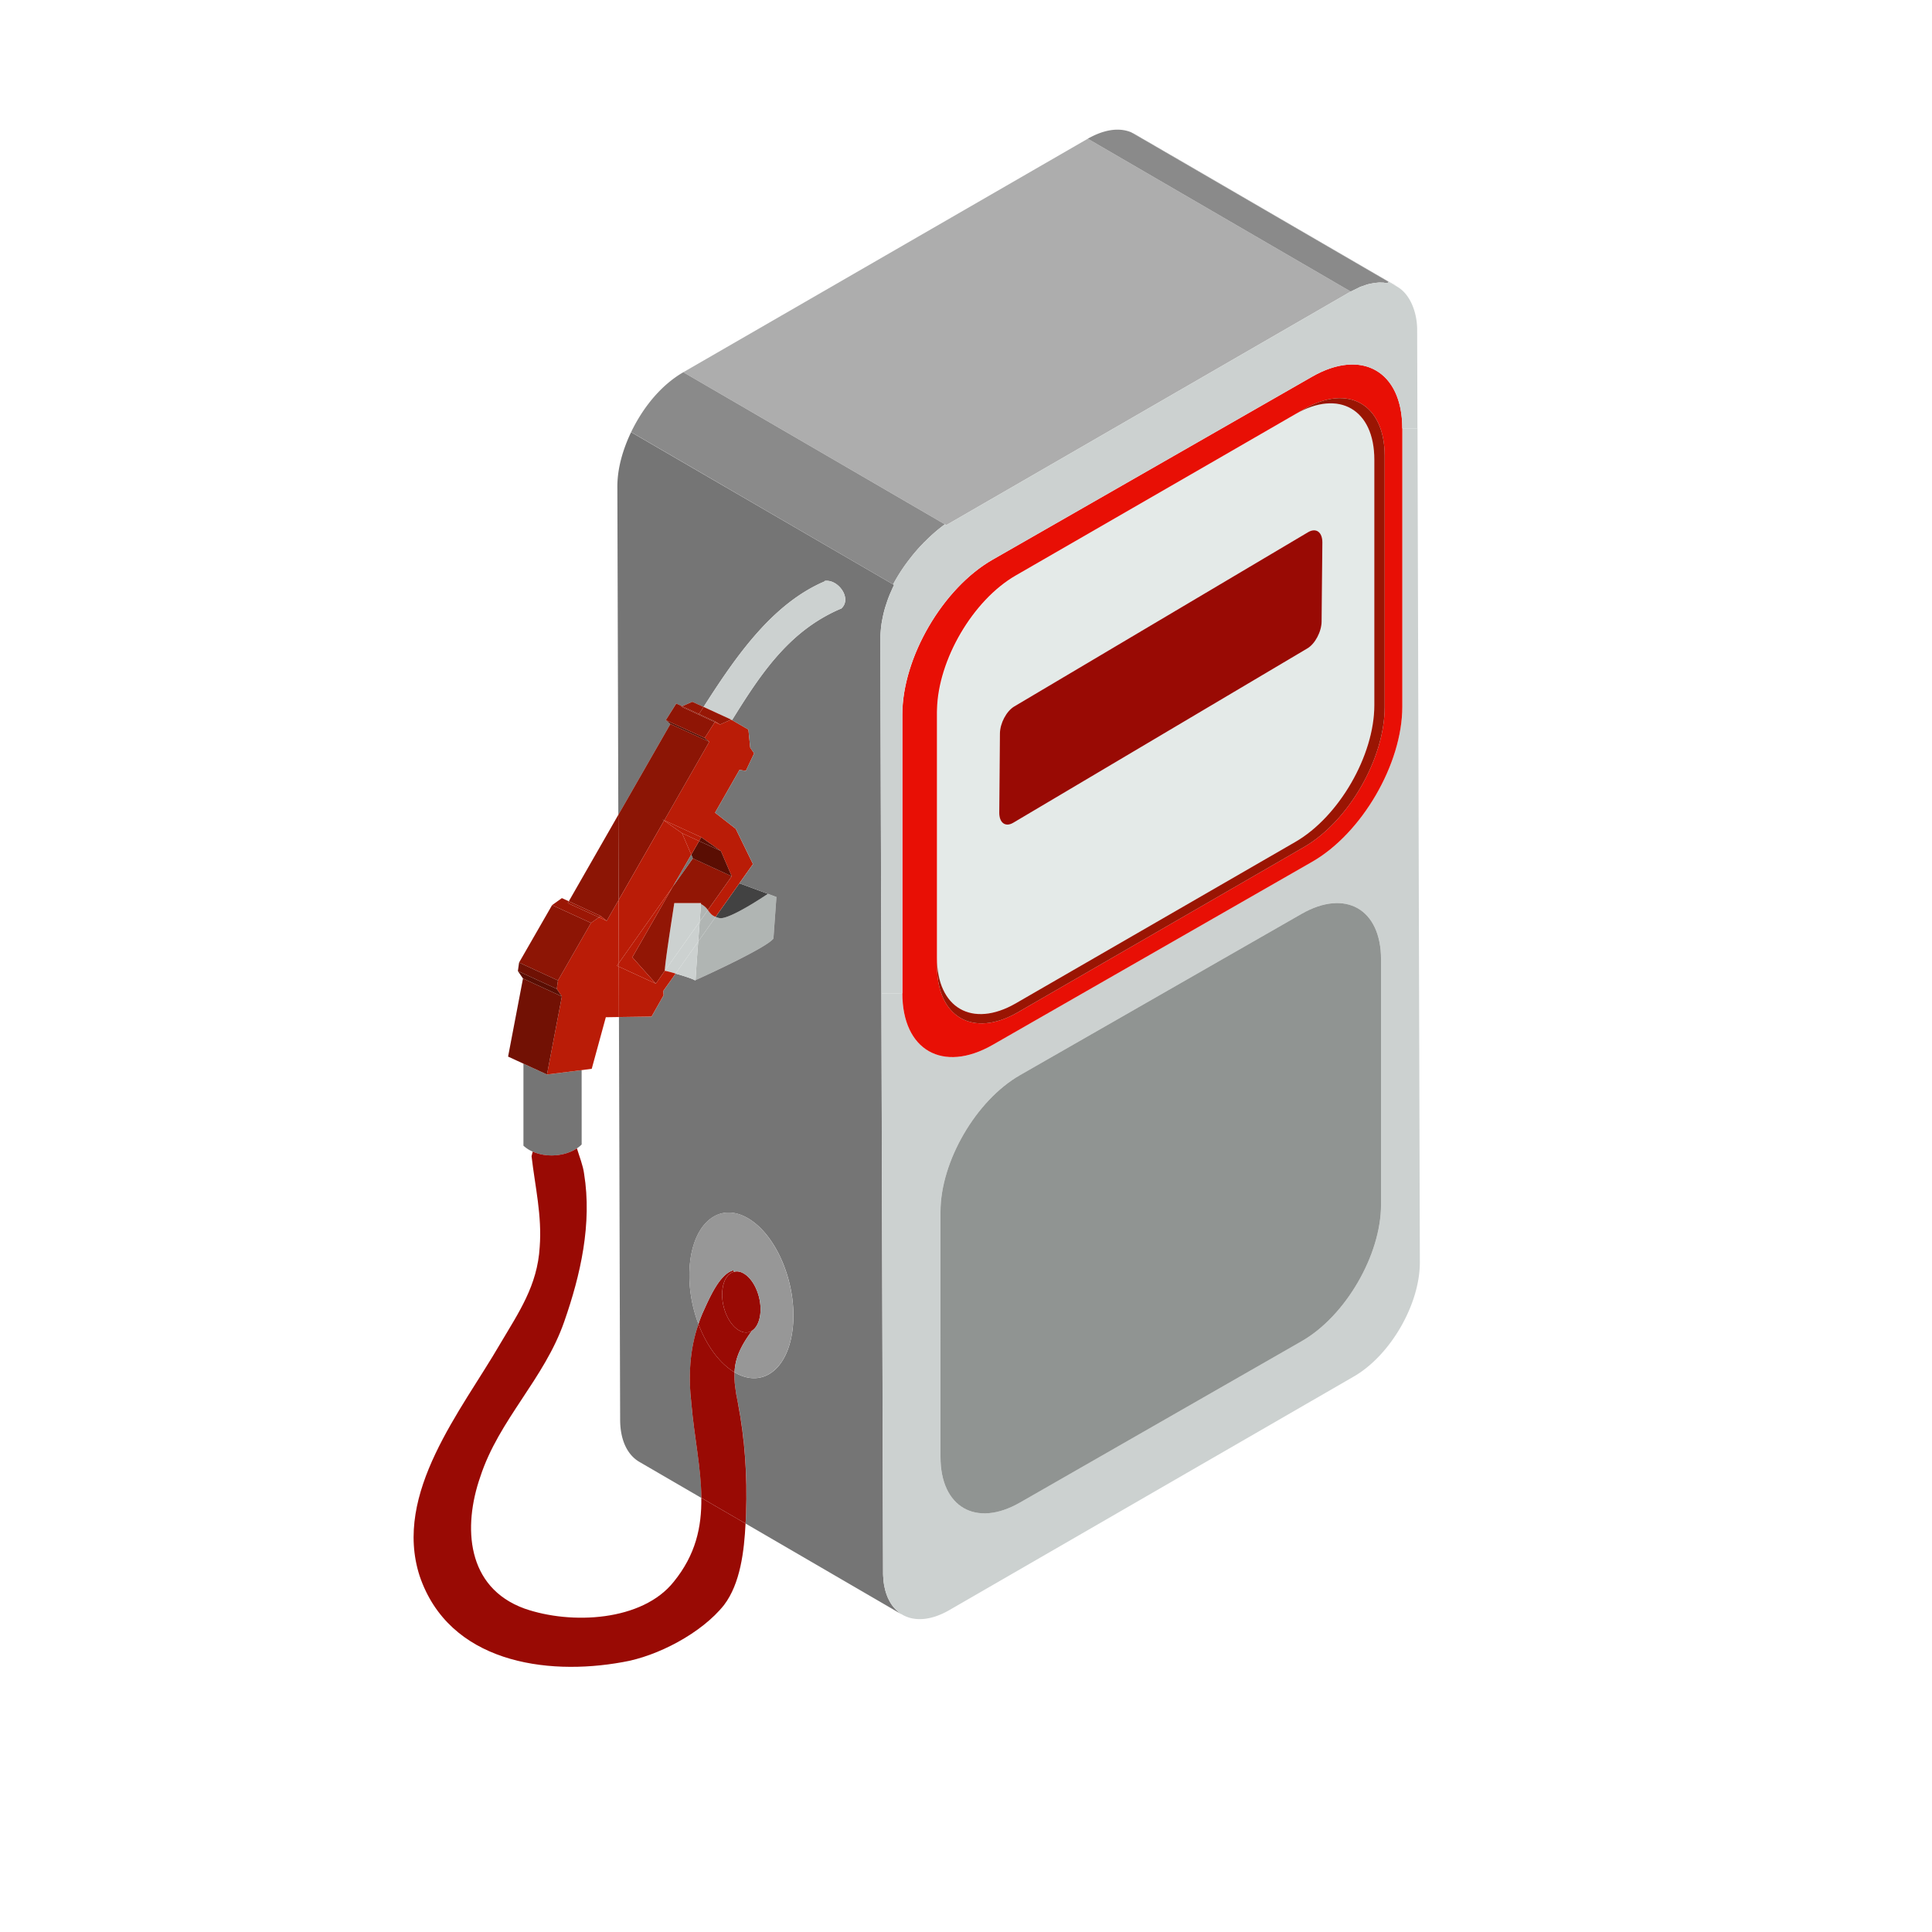 <svg id="Layer_1" data-name="Layer 1" xmlns="http://www.w3.org/2000/svg" viewBox="0 0 2020 2020"><defs><style>.cls-1{fill:#b0b5b3;}.cls-2{fill:#ccd1d0;}.cls-3{fill:#424242;}.cls-4{fill:#ba1c07;}.cls-5{fill:#921605;}.cls-6{fill:#757575;}.cls-7{fill:#990a04;}.cls-8{fill:#b6bbba;}.cls-9{fill:#909492;}.cls-10{fill:#e4eae8;}.cls-11{fill:#adadad;}.cls-12{fill:#979797;}.cls-13{fill:#8a8a8a;}.cls-14{fill:#e80f05;}.cls-15{fill:#9a1503;}.cls-16{fill:#971705;}.cls-17{fill:#8f1505;}.cls-18{fill:#8c1505;}.cls-19{fill:#5a0e03;}.cls-20{fill:#9b1705;}.cls-21{fill:#8d1505;}.cls-22{fill:#6f1104;}.cls-23{fill:#721104;}</style></defs><path class="cls-1" d="M740.11,951.5l-8.6,12.2c.5-6.34,1-12.58,1.38-18.44A18.91,18.91,0,0,1,740.11,951.5Z"/><path class="cls-1" d="M730,984.47l18.23-25.85A19.09,19.09,0,0,0,752.8,960c7.61.68,29.05-11.41,50.11-25.46l8.88,3.31-3.12,43.41c-6.73,9.45-73.73,40.09-81.43,43.5C727.93,1012.85,728.89,998.81,730,984.47Z"/><path class="cls-2" d="M733,944.21a4.64,4.64,0,0,1-.09,1,11.24,11.24,0,0,0-2.34-1Z"/><path class="cls-2" d="M730.55,944.21a11.24,11.24,0,0,1,2.34,1c-.38,5.86-.88,12.1-1.38,18.44L695.15,1015h-.1c.41-10.24,7.82-56.46,9.94-70.78Z"/><path class="cls-3" d="M802.91,934.54c-21.06,14.05-42.5,26.14-50.11,25.46a19.09,19.09,0,0,1-4.59-1.38l24.87-35.11Z"/><path class="cls-1" d="M748.21,958.62,730,984.47c.48-7,1.07-14,1.53-20.77l8.6-12.2C742.25,954.34,743.82,957,748.21,958.62Z"/><path class="cls-4" d="M741.58,775.57l-4.79-4L747.33,755l5.47,2.53,11.7-5.15.88.48,17.14,9.95,1.86,18.83,4.11,6L779.8,806l-6.62-1.07L747.63,849.7l21.64,16.87,18,36.87-14.23,20.07-24.87,35.11c-4.39-1.64-6-4.28-8.1-7.12l25-35.29-11.31-26.42-20.58-14.44L694.56,857.7Z"/><path class="cls-5" d="M733,944.21H705c-2.12,14.32-9.53,60.54-9.94,70.78h.1l-9.46,13.47-24.57-27.6L703.44,927l20.95-29.54,40.68,18.72-25,35.29a18.91,18.91,0,0,0-7.22-6.24A4.64,4.64,0,0,0,733,944.21Z"/><path class="cls-6" d="M608.16,1196.59a28,28,0,0,1-5,4.08c-12.89,8.5-32,9.78-46.23,3.42a34.16,34.16,0,0,1-9.65-6.22v-85.74l24.59,11.31,36.26-4.57Z"/><path class="cls-7" d="M733.27,1566.1l46.25,26.82c-1.46,28.68-5.37,62.71-22.54,85.25-23.21,29.25-69.55,53.63-106.1,59.68-80.46,14.63-181.61,0-212.13-90.11-28-86.62,43.9-173.21,84.17-242.64,19.51-33,39-61,41.36-101.23,2.53-32.88-4.88-63.4-8.5-95l1.18-4.79c14.23,6.36,33.34,5.08,46.23-3.42,2.62,8.69,6.43,18,7.5,26.44,8.5,52.37-3.7,106-20.77,154.77-20.76,59.78-68.27,102.42-87.76,162.2-18.24,52.36-14.63,115.74,46.3,137.8,48.79,17,123.1,13.35,156-28.09C727.43,1625.51,733.68,1596.54,733.27,1566.1Z"/><path class="cls-6" d="M726.64,1025.05h.12a1.16,1.16,0,0,1,.48-.29c7.7-3.41,74.7-34,81.43-43.5l3.12-43.41-8.88-3.31-29.83-11,14.23-20.07-18-36.87L747.63,849.7l25.55-44.77L779.8,806l8.69-18.32-4.11-6-1.86-18.83-17.14-9.95c30.21-48.66,59.78-93.52,113.89-116.55l.1.11c12.19-10.53-3.31-31.51-17.25-29l.09.39C806.53,631.63,768.39,688,735.63,739.1l-11.8-5.36-10.64,4.67L707,735.58,696.12,753l4.79,4-54.43,95-1-343.2c0-19.69,6-39.31,14.36-56.95L933.8,611l1,.59c-.9,1.86-1.86,3.81-2.64,5.75a102.33,102.33,0,0,0-5.27,13.57,97,97,0,0,0-4,14.8c-.46,2.35-.94,4.58-1.26,6.93a5.05,5.05,0,0,1-.18,1.19c-.3,2.33-.49,4.76-.68,7.11-.2,2.54-.31,5.06-.31,7.59l1.09,370.12,1.76,605.24a53.21,53.21,0,0,0,.38,7,27.82,27.82,0,0,0,.48,4.87,26.76,26.76,0,0,0,.79,4.19,50.48,50.48,0,0,0,2.81,9.27,23.27,23.27,0,0,0,1.78,3.8,34.42,34.42,0,0,0,6.13,8.89,27.8,27.8,0,0,0,2.83,2.72,8.71,8.71,0,0,0,1.08,1c1,.76,2,1.47,3.12,2.23l-163.15-94.89c.28-3.79.38-7.5.57-11.11,1.26-39-1.27-76.74-8.48-114.5-2.74-13.06-4.1-23.22-3.61-32.47,29,17.06,55.9-2.91,60.76-45.84,5-43.88-15-94.89-44.67-114s-57.64.78-62.61,44.57c-2.44,21.44,1.07,44.56,8.77,64.84-9.25,26.73-10.63,54.34-7.41,82.9,3,35.12,10.24,67.69,10.43,98.79l-64.74-37.63c-12.48-7.22-20.19-22.63-20.19-44.38l-1.25-420.73,34.12-.48,12.58-22.25-.4-4.46,13-18.24C715.33,1020.47,725.27,1023.78,726.64,1025.05Z"/><path class="cls-2" d="M706.37,1017.93,730,984.47c-1.09,14.34-2.05,28.38-2.74,40.29a1.16,1.16,0,0,0-.48.29h-.12C725.27,1023.78,715.33,1020.47,706.37,1017.93Z"/><path class="cls-2" d="M695.15,1015l36.36-51.29c-.46,6.82-1,13.75-1.53,20.77l-23.61,33.46A109,109,0,0,0,695.15,1015Z"/><path class="cls-2" d="M1482.07,447.89l2.45,871.88c.08,44-30.81,97.42-69.06,119.45L992.6,1683.43c-19.32,11.12-36.78,12.1-49.34,4.67a40.25,40.25,0,0,1-3.71-2.52,8.71,8.71,0,0,1-1.08-1,20.59,20.59,0,0,1-2.83-2.72,34.42,34.42,0,0,1-6.13-8.89,23.27,23.27,0,0,1-1.78-3.8,50.48,50.48,0,0,1-2.81-9.27c-.29-1.36-.6-2.72-.79-4.19a27.82,27.82,0,0,1-.48-4.87,53.21,53.21,0,0,1-.38-7l-1.76-605.24,21.94-.09c0,59.58,42.24,83.75,94.31,54l334.1-191.45c52.08-29.85,94.32-102.4,94.32-162.09V447.89Zm-38.14,811.69V1003.11c0-52.66-37.15-73.93-83.08-47.61l-294.43,168.64c-45.82,26.23-83.08,90.2-83.08,142.76v256.48c0,52.58,37.26,73.94,83.08,47.6l294.43-168.63C1406.78,1376.14,1443.93,1312.16,1443.93,1259.58Z"/><path class="cls-8" d="M1461.12,299.86a22.71,22.71,0,0,0-3.42-1.78c.78.3,1.55.69,2.33,1.07A12.46,12.46,0,0,1,1461.12,299.86Z"/><path class="cls-9" d="M1443.93,1003.11v256.47c0,52.58-37.15,116.56-83.08,142.77L1066.42,1571c-45.82,26.34-83.08,5-83.08-47.6V1266.9c0-52.56,37.26-116.53,83.08-142.76L1360.85,955.5C1406.78,929.18,1443.93,950.45,1443.93,1003.11Z"/><path class="cls-10" d="M1436.92,480.57V737.34c0,52.58-37,116.55-82.51,142.88L1062,1049c-45.53,26.23-82.39,5-82.39-47.7V744.67c0-1,0-1.87.08-2.83,2.26-52.87,39.11-115.19,84.36-141.23l208.23-120.23,82.1-47.41C1400,406.65,1436.92,428,1436.92,480.57Zm-55.11,169.21.79-82.72c0-10.74-6.53-15.49-14.73-10.74l-307.39,182.3c-8.19,4.87-14.93,17.54-15,28.28l-.69,82.68c-.11,10.74,6.43,15.53,14.63,10.65L1366.9,678C1375,673.18,1381.72,660.5,1381.81,649.78Z"/><polygon class="cls-11" points="987.93 548.16 714.45 389.18 1137.32 145.05 1412.24 304.82 989.37 549.03 987.93 548.16"/><path class="cls-7" d="M1382.6,567.06l-.79,82.72c-.09,10.72-6.83,23.4-14.91,28.18L1059.41,860.23c-8.2,4.88-14.74.09-14.63-10.65l.69-82.68c.08-10.74,6.82-23.41,15-28.28l307.39-182.3C1376.07,551.57,1382.6,556.32,1382.6,567.06Z"/><path class="cls-12" d="M1222.87,161.36l.86.58C1223.44,161.73,1223.14,161.55,1222.87,161.36Z"/><path class="cls-12" d="M1186.57,140.3c-.1-.09,1.78,1,9,5.25a.81.81,0,0,1,.38.21c3,1.74,6.15,3.5,9.19,5.26,1.55,1,3,1.75,4.27,2.53,4,2.26,6.84,3.91,5.86,3.43,2.53,1.45,5.07,2.93,7.62,4.38.27.19.57.37.86.58a11,11,0,0,1,1.38.69Q1342.7,231,1460,299.15c-.78-.38-1.55-.77-2.33-1.07l-6-3.49L1183.56,138.81A16.86,16.86,0,0,1,1186.57,140.3Z"/><path class="cls-13" d="M1183.56,138.81l268.09,155.78-.89,1.46a15.79,15.79,0,0,1-2.83-.29,5.64,5.64,0,0,0-1.84-.31h-1.65a17.18,17.18,0,0,0-4.3.1l-2.05.21a8,8,0,0,0-1.17.1.37.37,0,0,1-.29.09h-.4c-.1,0-.1,0-.19.1-.48.1-1.07.19-1.65.28l-2.74.58a3.18,3.18,0,0,0-.78.21,1.81,1.81,0,0,0-.67.1h-.1a9.05,9.05,0,0,1-1.47.49l-5,1.75c-.59.19-1.17.4-1.65.59a3.27,3.27,0,0,0-.78.4.78.78,0,0,0-.29.17l-8.69,4.2L1137.32,145.05c13.37-7.68,30.43-13,45.44-6.7Z"/><path class="cls-10" d="M1062,601.7l210.28-121.32L1064.08,600.61c-45.25,26-82.1,88.36-84.36,141.23C980.9,689.76,1017.27,627.53,1062,601.7Z"/><path class="cls-14" d="M979.64,1009.73c0,53.84,37.72,75.69,84.44,48.75l299.2-172.79c46.64-26.92,84.46-92.48,84.46-146.3V476.57c0-53.85-37.82-75.69-84.46-48.77l-8.87,5.17-82.1,47.41L1062,601.7c-44.76,25.83-81.13,88.06-82.31,140.14-.08,1-.08,1.84-.08,2.83v265.06Zm392.22-108.64-334.1,191.45c-52.07,29.72-94.31,5.55-94.31-54V747.29c0-59.68,42.24-132.23,94.31-162.08l334.1-191.34c52.08-29.85,94.32-5.66,94.32,54V739C1466.18,798.69,1423.94,871.24,1371.86,901.09Z"/><path class="cls-15" d="M1363.28,885.69l-299.2,172.79c-46.72,26.94-84.44,5.09-84.44-48.75v-8.39c0,52.66,36.86,73.93,82.39,47.7l292.38-168.82c45.54-26.33,82.51-90.3,82.51-142.88V480.57c0-52.56-37-73.92-82.51-47.6l8.87-5.17c46.64-26.92,84.46-5.08,84.46,48.77V739.39C1447.74,793.21,1409.92,858.77,1363.28,885.69Z"/><path class="cls-13" d="M714.45,389.18l273.48,159a168.22,168.22,0,0,0-20.68,17.94,17.44,17.44,0,0,0-2.43,2.43c-2.36,2.34-4.59,4.77-6.74,7.32-2.05,2.33-4,4.67-5.76,7A183.13,183.13,0,0,0,933.8,611L659.86,451.79C671.85,426.94,690.27,403.22,714.45,389.18Z"/><path class="cls-8" d="M939.55,1685.58a40.25,40.25,0,0,0,3.71,2.52,1.61,1.61,0,0,0-.59-.29C941.59,1687.05,940.52,1686.34,939.55,1685.58Z"/><path class="cls-8" d="M941.31,599.34c-.1.1-.1.21-.21.31C941.1,599.55,941.21,599.44,941.31,599.34Z"/><path class="cls-8" d="M941.1,599.65l-.39.58C940.91,599.94,941,599.73,941.1,599.65Z"/><path class="cls-2" d="M1455.65,297.41c-.58-.19-1.07-.38-1.67-.58a15.41,15.41,0,0,0-2.24-.5A23.71,23.71,0,0,1,1455.65,297.41ZM937.21,606.77a.28.28,0,0,1,.1-.19A.28.28,0,0,0,937.21,606.77Zm4.1-7.43c-.1.1-.21.21-.21.31s-.19.29-.39.58l.39-.58C941.21,599.55,941.21,599.44,941.31,599.34Zm-19.8,439.26-1.09-370.12c0-2.53.11-5.05.31-7.59s.38-4.78.68-7.11a5.05,5.05,0,0,0,.18-1.19c.4-2.35.8-4.58,1.26-6.93,1.09-5,2.45-9.94,4-14.8,1.57-4.6,3.31-9.17,5.27-13.57.78-1.94,1.74-3.89,2.64-5.75l-1-.59a183.13,183.13,0,0,1,18.52-28.07c1.76-2.36,3.71-4.7,5.76-7,2.15-2.55,4.38-5,6.74-7.32a23.23,23.23,0,0,1,2.43-2.43,168.22,168.22,0,0,1,20.68-17.94l1.44.87,422.87-244.21,8.69-4.2a.78.78,0,0,1,.29-.17,20.89,20.89,0,0,0,2.43-1l5-1.75c1.07-.3,1.86-.49,2.24-.59a3.18,3.18,0,0,1,.78-.21l2.74-.58c.58-.09,1.17-.18,1.65-.28a1.23,1.23,0,0,0,.59-.1.37.37,0,0,0,.29-.09,8,8,0,0,1,1.17-.1l2.05-.21a32.42,32.42,0,0,1,4.3-.1h1.17c.39.1,1.36.2,2.32.31a15.79,15.79,0,0,0,2.83.29l.89-1.46,6,3.49a22.71,22.71,0,0,1,3.42,1.78c13.54,7.89,20.57,27,20.66,44.57l.29,103.46h-15.89c0-59.68-42.24-83.87-94.32-54l-334.1,191.34c-52.07,29.85-94.31,102.4-94.31,162.08v291.22Z"/><path class="cls-8" d="M935.64,1681.88a20.59,20.59,0,0,0,2.83,2.72A27.8,27.8,0,0,1,935.64,1681.88Z"/><path class="cls-8" d="M923.27,1643.84a53.21,53.21,0,0,0,.38,7A53.21,53.21,0,0,1,923.27,1643.84Z"/><path class="cls-2" d="M879.27,636.3c-54.11,23-83.68,67.89-113.89,116.55l-.88-.48L735.63,739.1c32.76-51.1,70.9-107.47,126.58-131.27l-.09-.39c13.94-2.54,29.44,18.44,17.25,29Z"/><path class="cls-7" d="M779.52,1592.92l-46.25-26.82c-.19-31.1-7.41-63.67-10.43-98.79-3.22-28.56-1.84-56.17,7.41-82.9,8.1,21.27,20.67,39.4,35.9,49.26l1.85,1.17c-.49,9.25.87,19.41,3.61,32.47,7.21,37.76,9.74,75.5,8.48,114.5C779.9,1585.42,779.8,1589.13,779.52,1592.92Z"/><path class="cls-7" d="M771.82,1390.46c-10.94-7-18.37-25.84-16.49-42,1.17-10.42,5.84-17.16,12-18.71,3.42-1,7.21-.3,11.12,2.24,10.91,7,18.32,25.83,16.47,42-1,8.41-4.18,14.44-8.68,17.37C782.14,1394,777.08,1393.88,771.82,1390.46Z"/><path class="cls-16" d="M764.5,752.37l-11.7,5.15-5.09-3.2-16.87-7.81c1.57-2.43,3.12-4.88,4.79-7.41Z"/><path class="cls-7" d="M767.32,1329.72c-6.15,1.55-10.82,8.29-12,18.71-1.88,16.19,5.55,35,16.49,42,5.26,3.42,10.32,3.52,14.41.88-12.17,16.77-17.54,28.77-18.23,43.5l-1.85-1.17c-15.23-9.86-27.8-28-35.9-49.26a122.29,122.29,0,0,1,4.69-12.27c6.15-13.37,17.17-40.18,31.8-43.89Z"/><polygon class="cls-4" points="747.71 754.32 752.8 757.52 747.33 754.99 747.71 754.32"/><path class="cls-17" d="M747.71,754.32l-.38.67-17-7.79a8,8,0,0,0,.48-.69Z"/><path class="cls-12" d="M730.25,1384.41c-7.7-20.28-11.21-43.4-8.77-64.84,5-43.79,33-63.78,62.61-44.57s49.63,70.12,44.67,114c-4.86,42.93-31.8,62.9-60.76,45.84.69-14.73,6.06-26.73,18.23-43.5,4.5-2.93,7.7-9,8.68-17.37,1.85-16.18-5.56-35-16.47-42-3.91-2.54-7.7-3.22-11.12-2.24l-.58-1.47c-14.63,3.71-25.65,30.52-31.8,43.89A122.29,122.29,0,0,0,730.25,1384.41Z"/><polygon class="cls-18" points="741.58 775.57 694.57 857.7 692.51 856.7 694.37 857.99 646.78 941.07 646.48 851.94 700.91 756.95 741.58 775.57"/><polygon class="cls-19" points="696.12 752.96 736.79 771.57 741.58 775.57 700.91 756.95 696.12 752.96"/><path class="cls-16" d="M723.83,733.74l11.8,5.36c-1.67,2.53-3.22,5-4.79,7.41l-17.65-8.1Z"/><polygon class="cls-4" points="733.18 875.35 730.94 879.35 713.11 871.14 694.37 857.99 694.57 857.7 733.18 875.35"/><polygon class="cls-19" points="733.18 875.35 753.76 889.79 730.94 879.35 733.18 875.35"/><polygon class="cls-19" points="724.39 897.49 722.74 893.58 730.94 879.35 753.76 889.79 765.07 916.21 724.39 897.49"/><polygon class="cls-4" points="730.94 879.35 722.74 893.58 713.11 871.14 730.94 879.35"/><path class="cls-17" d="M730.84,746.51a8,8,0,0,1-.48.69l-18.15-8.39,1-.4Z"/><polygon class="cls-4" points="646.78 941.07 694.37 857.99 713.11 871.14 722.74 893.58 703.44 927.03 646.97 1006.99 646.78 941.07"/><polygon class="cls-6" points="722.74 893.58 724.39 897.49 703.44 927.03 722.74 893.58"/><polygon class="cls-17" points="730.36 747.2 747.33 754.99 736.79 771.57 696.12 752.96 707.04 735.59 713.2 738.41 712.21 738.81 730.36 747.2"/><polygon class="cls-4" points="646.97 1006.99 703.44 927.03 661.12 1000.86 685.69 1028.46 646.97 1010.61 646.97 1006.99"/><polygon class="cls-18" points="692.51 856.7 694.57 857.7 694.37 857.99 692.51 856.7"/><path class="cls-4" d="M693.39,1036.17l.4,4.46-12.58,22.25-34.12.48-.12-52.75,38.72,17.85,9.46-13.47a109,109,0,0,1,11.22,2.94Z"/><polygon class="cls-4" points="646.97 1006.99 646.97 1010.61 645.02 1009.73 646.97 1006.99"/><polygon class="cls-4" points="646.78 941.07 646.97 1006.99 645.02 1009.73 646.97 1010.61 647.09 1063.36 633.42 1063.57 618.69 1117.49 608.16 1118.87 571.9 1123.44 587.48 1041.82 582.12 1033.93 583.39 1025.14 617.91 964.98 626.2 959.12 634.3 962.82 646.78 941.07"/><polygon class="cls-18" points="646.78 941.07 634.3 962.82 628.06 957.74 594.72 942.33 646.48 851.94 646.78 941.07"/><polygon class="cls-4" points="628.06 957.74 634.3 962.82 626.2 959.12 628.06 957.74"/><polygon class="cls-20" points="628.06 957.74 626.2 959.12 593.63 944.21 594.72 942.33 628.06 957.74"/><polygon class="cls-21" points="617.91 964.98 583.39 1025.14 542.72 1006.4 577.24 946.33 617.91 964.98"/><polygon class="cls-20" points="593.63 944.21 626.2 959.12 617.91 964.98 577.24 946.33 587.48 939.02 594.72 942.33 593.63 944.21"/><polygon class="cls-22" points="583.39 1025.14 582.12 1033.93 541.46 1015.28 542.72 1006.4 583.39 1025.14"/><polygon class="cls-23" points="571.9 1123.44 547.31 1112.13 531.23 1104.72 546.82 1023.1 587.48 1041.82 571.9 1123.44"/><polygon class="cls-19" points="587.48 1041.82 546.82 1023.1 541.46 1015.28 582.12 1033.93 587.48 1041.82"/></svg>